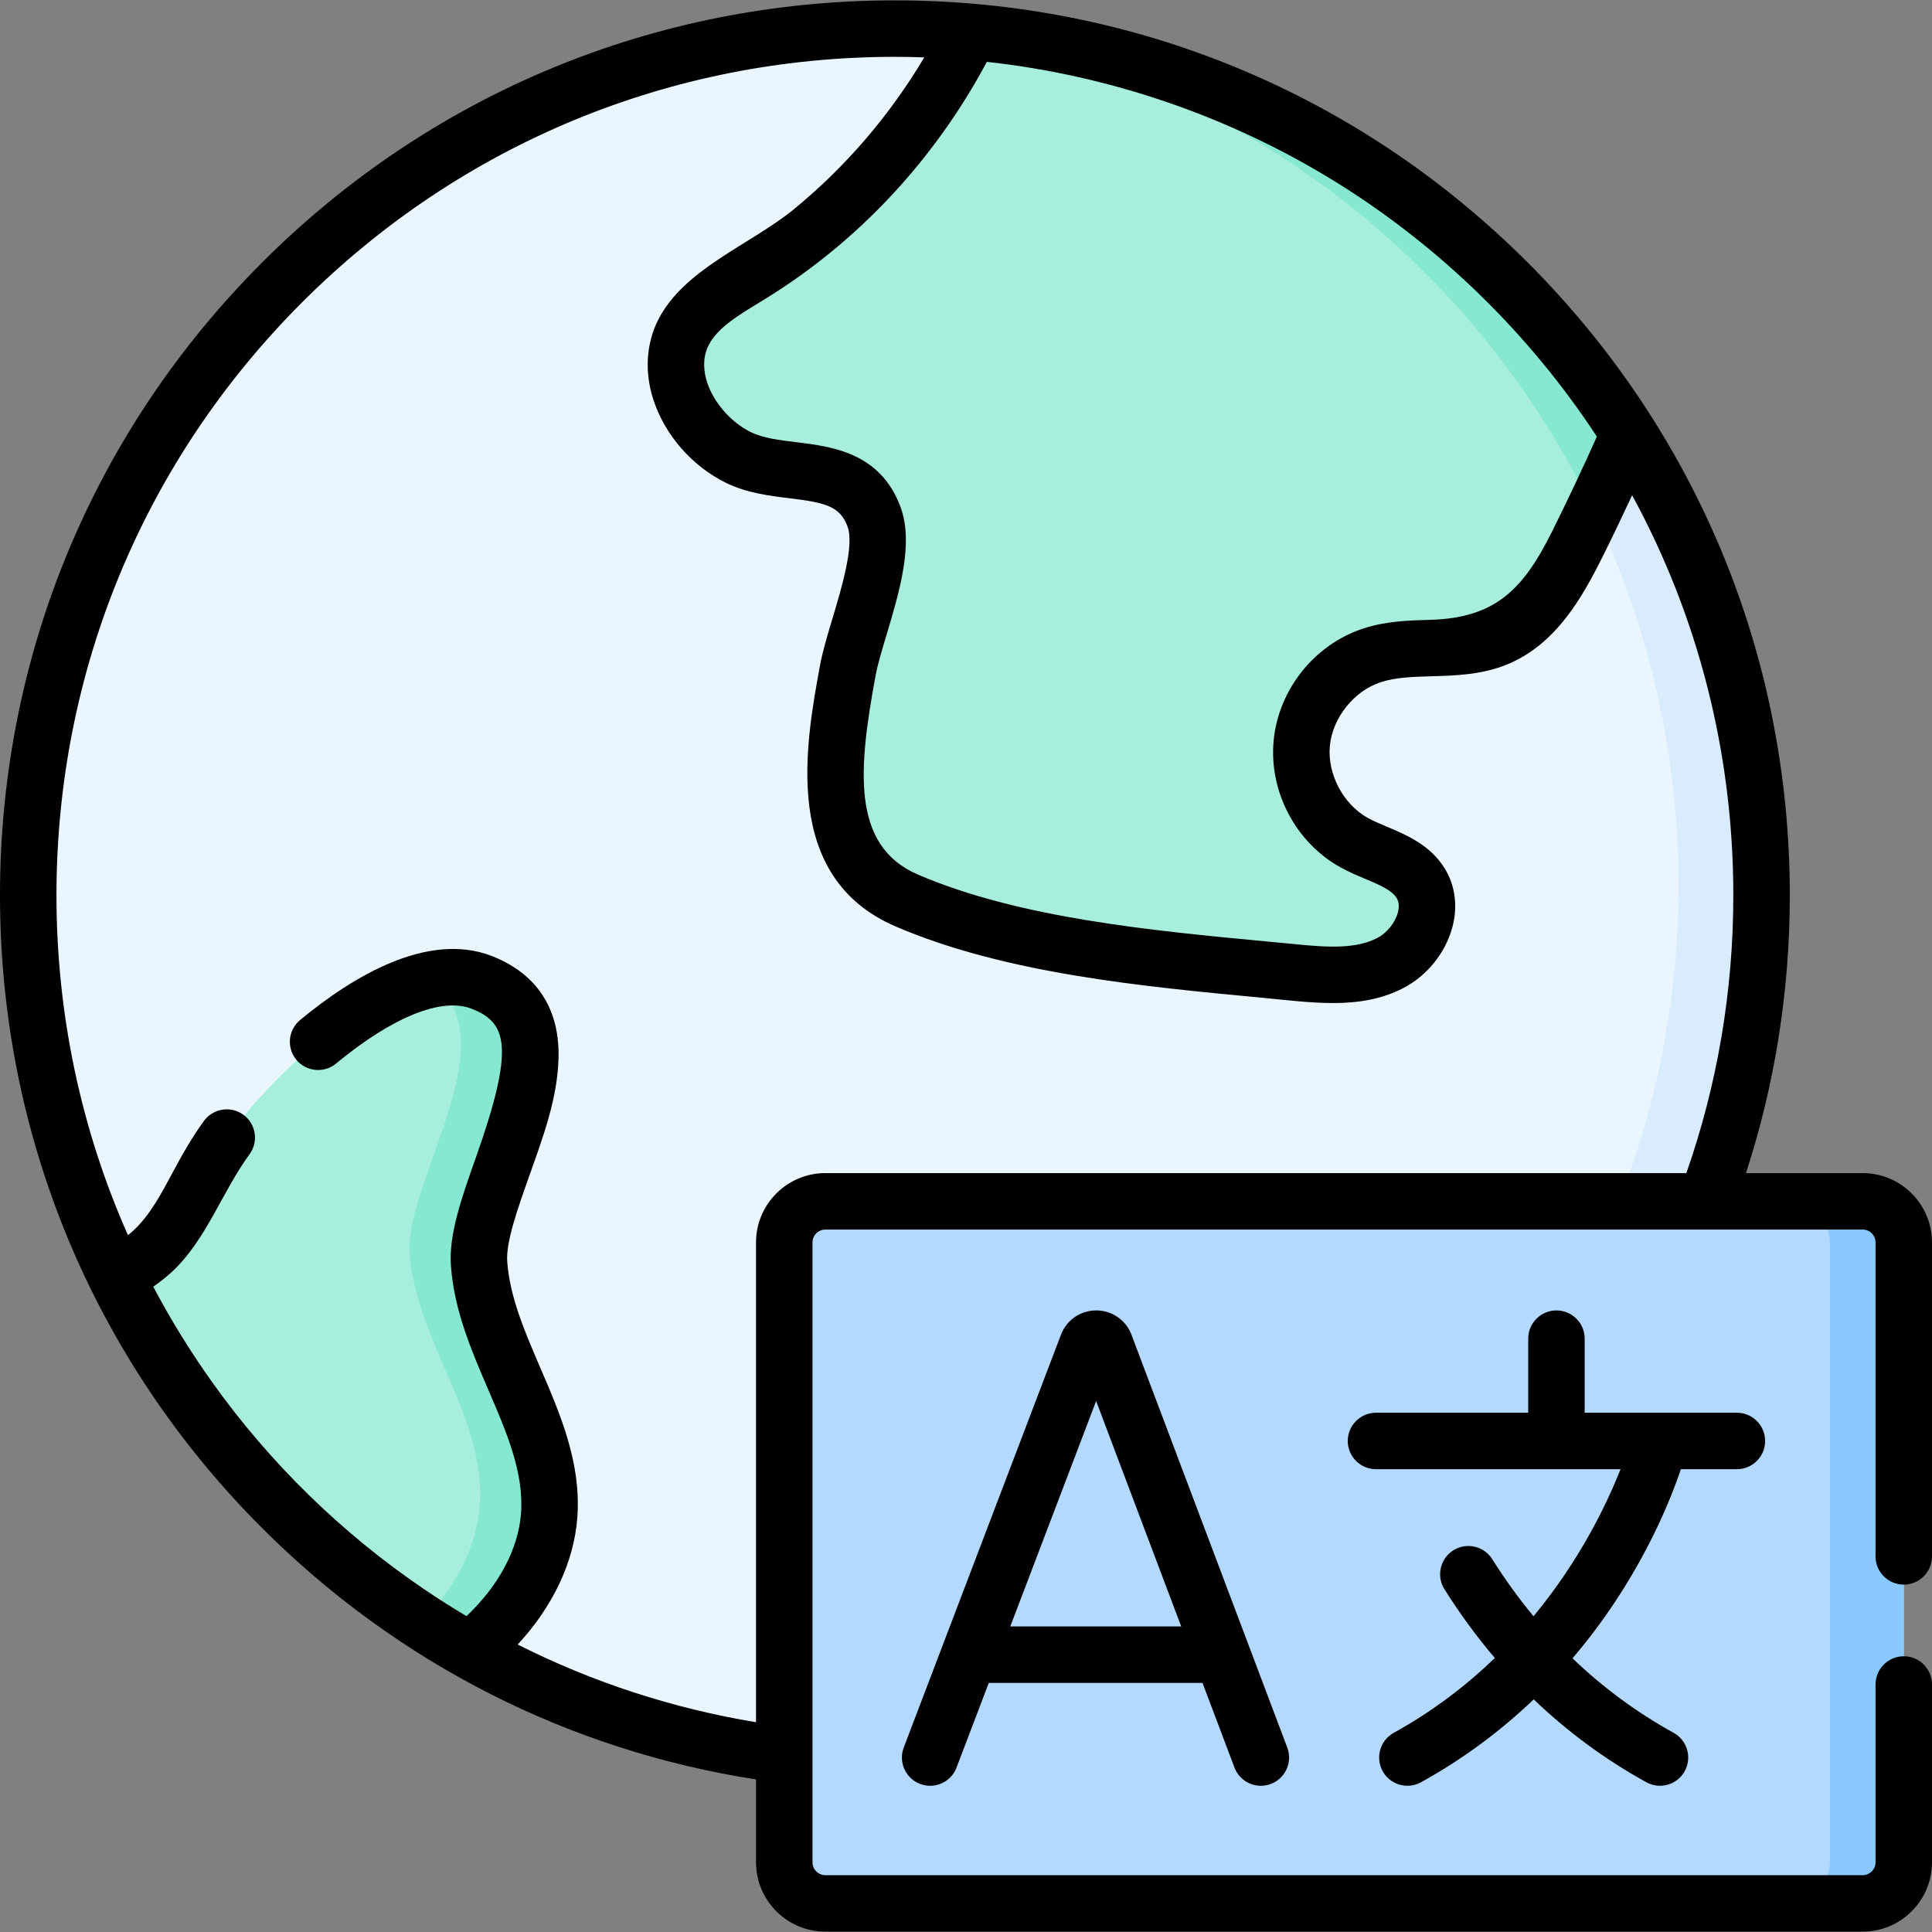 <svg id="Capa_1" enable-background="new 0 0 512 512" height="512" viewBox="0 0 512 512" width="512" xmlns="http://www.w3.org/2000/svg"><rect x="0" y="0" width="512" height="512" fill="#808080" stroke="none"/><g><g><circle cx="237.158" cy="237.256" fill="#eaf6ff" r="229.676"/></g><g><path d="m466.833 237.251c0 126.852-102.828 229.68-229.68 229.68-13.189 0-26.129-1.117-38.709-3.252 5.507.399 11.074.599 16.691.599 126.852 0 229.68-102.828 229.68-229.68 0-113.653-82.556-208.021-190.981-226.418 119.07 8.539 212.999 107.836 212.999 229.071z" fill="#d8ecfe"/></g><g><path d="m431.651 115.044c-4.312 9.839-8.862 19.567-13.653 29.176-5.002 10.032-11.046 20.673-21.41 24.938-10.318 4.256-22.405 1.05-33.008 4.523-9.986 3.28-17.605 12.814-18.6 23.271-.995 10.465 4.689 21.262 13.883 26.357 6.117 3.39 13.966 4.8 17.633 10.76 4.431 7.213-.534 17.236-8.042 21.143-7.517 3.906-16.472 3.363-24.901 2.552-32.667-3.16-72.834-6.034-103.271-19.125-24.026-10.336-19.825-37.992-15.606-60.959 2.018-10.954 10.806-30.373 6.946-40.747-5.868-15.772-23.639-9.618-35.984-15.716-12.022-5.942-20.58-21.124-14.528-33.091 3.602-7.112 11.101-11.175 17.872-15.357 24.938-15.385 45.187-38.075 58.186-64.321 73.542 6.337 137.173 47.342 174.483 106.596z" fill="#a7eedc"/></g><g><path d="m431.646 115.048c-2.993 6.824-6.096 13.598-9.318 20.312-31.227-65.066-92.203-113.143-165.312-126.612.05-.1.1-.2.15-.299 5.702.484 11.398 1.207 17.05 2.115 4.474.719 8.929 1.61 13.349 2.574 3.286.717 6.575 1.532 9.817 2.424 6.087 1.675 12.124 3.553 18.037 5.707 4.526 1.649 8.979 3.426 13.409 5.337 7.027 3.031 14.015 6.531 20.681 10.286 11.542 6.501 22.514 14.014 32.777 22.388 5.226 4.264 10.268 8.752 15.105 13.452 10.738 10.435 20.31 21.795 28.837 34.106 1.866 2.693 3.672 5.437 5.418 8.21z" fill="#86e8d0"/></g><g><path d="m493.624 318.364h-274.895c-6.016 0-10.894 4.877-10.894 10.894v164.268c0 6.016 4.877 10.894 10.894 10.894h274.895c6.017 0 10.894-4.877 10.894-10.894v-164.268c0-6.016-4.877-10.894-10.894-10.894z" fill="#b3dafe"/></g><g><path d="m504.515 329.262v164.267c0 6.013-4.877 10.89-10.89 10.89h-19.586c6.013 0 10.89-4.877 10.89-10.89v-164.267c0-6.023-4.877-10.9-10.89-10.9h19.586c6.013.001 10.89 4.878 10.89 10.9z" fill="#8ac9fe"/></g><g><path d="m145.538 401.575c-1.048 14.227-9.867 26.937-21.051 35.866-40.455-22.816-73.308-57.545-93.78-99.436 3.602-1.696 6.944-3.801 9.877-6.545 7.213-6.734 10.874-16.322 15.982-24.762 10.505-17.349 47.857-55.34 71.053-46.371 30.149 11.673-2.085 54.402-.668 74.475 1.647 23.245 20.283 43.538 18.587 66.773z" fill="#a7eedc"/></g><g><path d="m145.538 401.575c-1.048 14.227-9.867 26.937-21.051 35.866-4.33-2.444-8.58-5.028-12.73-7.752 8.38-8.38 14.526-19.065 15.384-30.788 1.696-23.235-16.94-43.528-18.586-66.773-1.337-19.005 27.495-58.343 4.948-72.37 5.018-1.147 9.807-1.097 14.117.569 30.149 11.673-2.085 54.402-.668 74.475 1.646 23.245 20.282 43.538 18.586 66.773z" fill="#86e8d0"/></g><g><path d="m460.294 389.353c4.133 0 7.482-3.349 7.482-7.482s-3.35-7.482-7.482-7.482h-40.34v-19.631c0-4.133-3.35-7.482-7.482-7.482s-7.482 3.349-7.482 7.482v19.631h-40.34c-4.133 0-7.482 3.35-7.482 7.482 0 4.133 3.35 7.482 7.482 7.482h64.808c-3.646 9.239-10.759 24.12-23.06 38.971-3.911-4.722-7.564-9.757-10.934-15.12-2.198-3.498-6.817-4.551-10.317-2.355-3.499 2.199-4.554 6.817-2.355 10.316 4.083 6.498 8.544 12.57 13.351 18.225-7.469 7.203-16.324 14.046-26.79 19.826-3.617 1.998-4.93 6.55-2.933 10.167 1.365 2.471 3.921 3.866 6.557 3.866 1.223 0 2.464-.3 3.611-.933 11.689-6.456 21.553-14.023 29.858-21.966 8.971 8.599 18.94 15.942 29.847 21.966 1.147.633 2.387.933 3.611.933 2.636 0 5.192-1.395 6.557-3.866 1.997-3.617.685-8.169-2.933-10.167-9.785-5.404-18.736-12.006-26.8-19.747 17.16-20.092 25.466-40.473 28.722-50.116z"/><path d="m299.756 353.47c-1.547-3.766-5.176-6.196-9.247-6.196-.003 0-.006 0-.01 0-4.074.004-7.703 2.443-9.245 6.215-.022.055-.045.112-.066.167l-41.684 109.447c-1.471 3.861.467 8.184 4.329 9.655.876.334 1.777.492 2.662.492 3.015 0 5.857-1.836 6.994-4.821l8.546-22.439h56.645l8.46 22.418c1.458 3.866 5.777 5.819 9.642 4.358 3.866-1.458 5.817-5.776 4.358-9.643l-41.305-109.451c-.025-.067-.051-.135-.079-.202zm-32.022 77.555 22.753-59.74 22.545 59.74z"/><path d="m504.518 419.938c4.133 0 7.482-3.35 7.482-7.482v-83.198c0-10.133-8.243-18.376-18.376-18.376h-30.921c7.635-23.463 11.613-48.237 11.613-73.626 0-63.347-24.669-122.903-69.462-167.696s-104.349-69.462-167.696-69.462-122.903 24.669-167.696 69.462-69.462 104.349-69.462 167.696 24.669 122.903 69.462 167.697c35.994 35.994 81.525 58.97 130.891 66.616v21.957c0 10.132 8.243 18.376 18.376 18.376h274.896c10.132 0 18.376-8.243 18.376-18.376v-47.119c0-4.133-3.35-7.482-7.482-7.482s-7.482 3.35-7.482 7.482v47.119c0 1.88-1.531 3.411-3.411 3.411h-274.897c-1.881 0-3.411-1.531-3.411-3.411v-164.268c0-1.88 1.53-3.411 3.411-3.411h274.896c1.88 0 3.411 1.531 3.411 3.411v83.198c-.001 4.132 3.349 7.482 7.482 7.482zm-150.464-371.676c27.534 17.067 51.364 40.33 69.127 67.439-3.779 8.481-7.767 16.934-11.878 25.18-7.551 15.141-14.86 22.888-32.263 23.38-5.776.164-11.749.332-17.794 2.312-12.898 4.236-22.428 16.16-23.714 29.67-1.285 13.523 5.83 27.029 17.705 33.61 2.19 1.214 4.404 2.146 6.544 3.047 3.775 1.59 7.035 2.964 8.341 5.085.636 1.036.738 2.359.302 3.933-.742 2.679-2.921 5.354-5.42 6.653-5.605 2.914-13.006 2.487-20.73 1.745-2.682-.26-5.414-.517-8.188-.779-30.929-2.916-65.986-6.22-92.847-17.773-17.904-7.703-15.666-28.44-11.204-52.73.529-2.871 1.686-6.734 2.913-10.824 3.407-11.372 7.27-24.259 3.688-33.886-5.368-14.428-18.236-15.995-27.633-17.139-4.525-.551-8.8-1.072-12.048-2.676-5.213-2.577-9.736-7.705-11.523-13.064-.847-2.54-1.472-6.327.355-9.939 2.301-4.543 7.577-7.76 13.163-11.167.659-.402 1.316-.803 1.963-1.202 24.555-15.148 44.724-36.773 58.612-62.745 32.698 3.579 64.587 14.55 92.529 31.87zm92.85 262.62h-228.175c-10.132 0-18.376 8.243-18.376 18.376v127.149c-22.093-3.66-43.345-10.59-63.16-20.591 9.286-10 14.937-21.861 15.808-33.696 1.052-14.416-4.467-27.229-9.805-39.622-4.173-9.689-8.115-18.841-8.78-28.223-.361-5.124 2.778-13.988 5.815-22.56 3.558-10.045 7.459-20.332 7.78-31.107.496-16.677-9.345-24.029-17.692-27.26-17.064-6.6-37.039 5.586-50.793 16.971-3.183 2.635-3.628 7.351-.993 10.535 2.634 3.183 7.351 3.628 10.535.993 14.865-12.303 27.934-17.602 35.851-14.542 9.406 3.642 11.652 9.923 1.206 39.413-3.712 10.479-7.218 20.376-6.637 28.612.844 11.916 5.48 22.679 9.963 33.087 4.839 11.235 9.41 21.847 8.624 32.608-.697 9.466-5.898 19.198-14.452 27.268-3.793-2.257-7.52-4.625-11.174-7.101-21.836-14.797-41.013-33.521-56.297-54.999-5.703-8.014-10.903-16.426-15.542-25.215 1.829-1.24 3.516-2.586 5.08-4.049 8.991-8.409 13.18-21.134 20.436-31.034 2.443-3.333 1.723-8.015-1.61-10.459-3.333-2.442-8.015-1.722-10.459 1.612-3.117 4.255-5.791 8.986-8.269 13.618-3.13 5.852-6.085 11.379-10.316 15.328-.495.463-1.019.906-1.562 1.337-12.418-27.993-18.947-58.533-18.947-90.076 0-59.35 23.112-115.147 65.079-157.114 41.966-41.967 97.764-65.078 157.114-65.078 2.603 0 5.196.061 7.784.149-9.102 15.314-20.879 29.079-34.685 40.346-11.283 9.207-28.994 15.703-35.825 29.19-3.242 6.411-3.669 14.021-1.199 21.428 3.077 9.231 10.213 17.361 19.09 21.749 5.536 2.735 11.557 3.468 16.869 4.115 9.598 1.168 13.413 2.118 15.416 7.502 1.832 4.922-1.537 16.163-3.997 24.371-1.346 4.492-2.618 8.736-3.295 12.413-3.857 20.998-10.313 56.139 20.009 69.185 29.026 12.483 65.328 15.905 97.357 18.924 6.192.583 12.429 1.385 18.657 1.385 6.321 0 12.644-.895 18.568-3.973 6.236-3.244 11.073-9.202 12.938-15.937 1.544-5.578.844-11.175-1.976-15.765-3.823-6.213-10.176-8.888-15.281-11.038-1.858-.783-3.613-1.522-5.098-2.346-6.537-3.623-10.769-11.656-10.061-19.104.708-7.441 6.38-14.536 13.48-16.868 3.975-1.302 8.627-1.433 13.553-1.573 6.217-.175 13.264-.374 19.974-3.142 12.813-5.274 19.756-17.486 25.258-28.519 2.676-5.367 5.291-10.823 7.839-16.315 17.509 32.162 26.818 68.369 26.818 106.012.002 25.473-4.267 50.282-12.445 73.63z"/></g></g></svg>